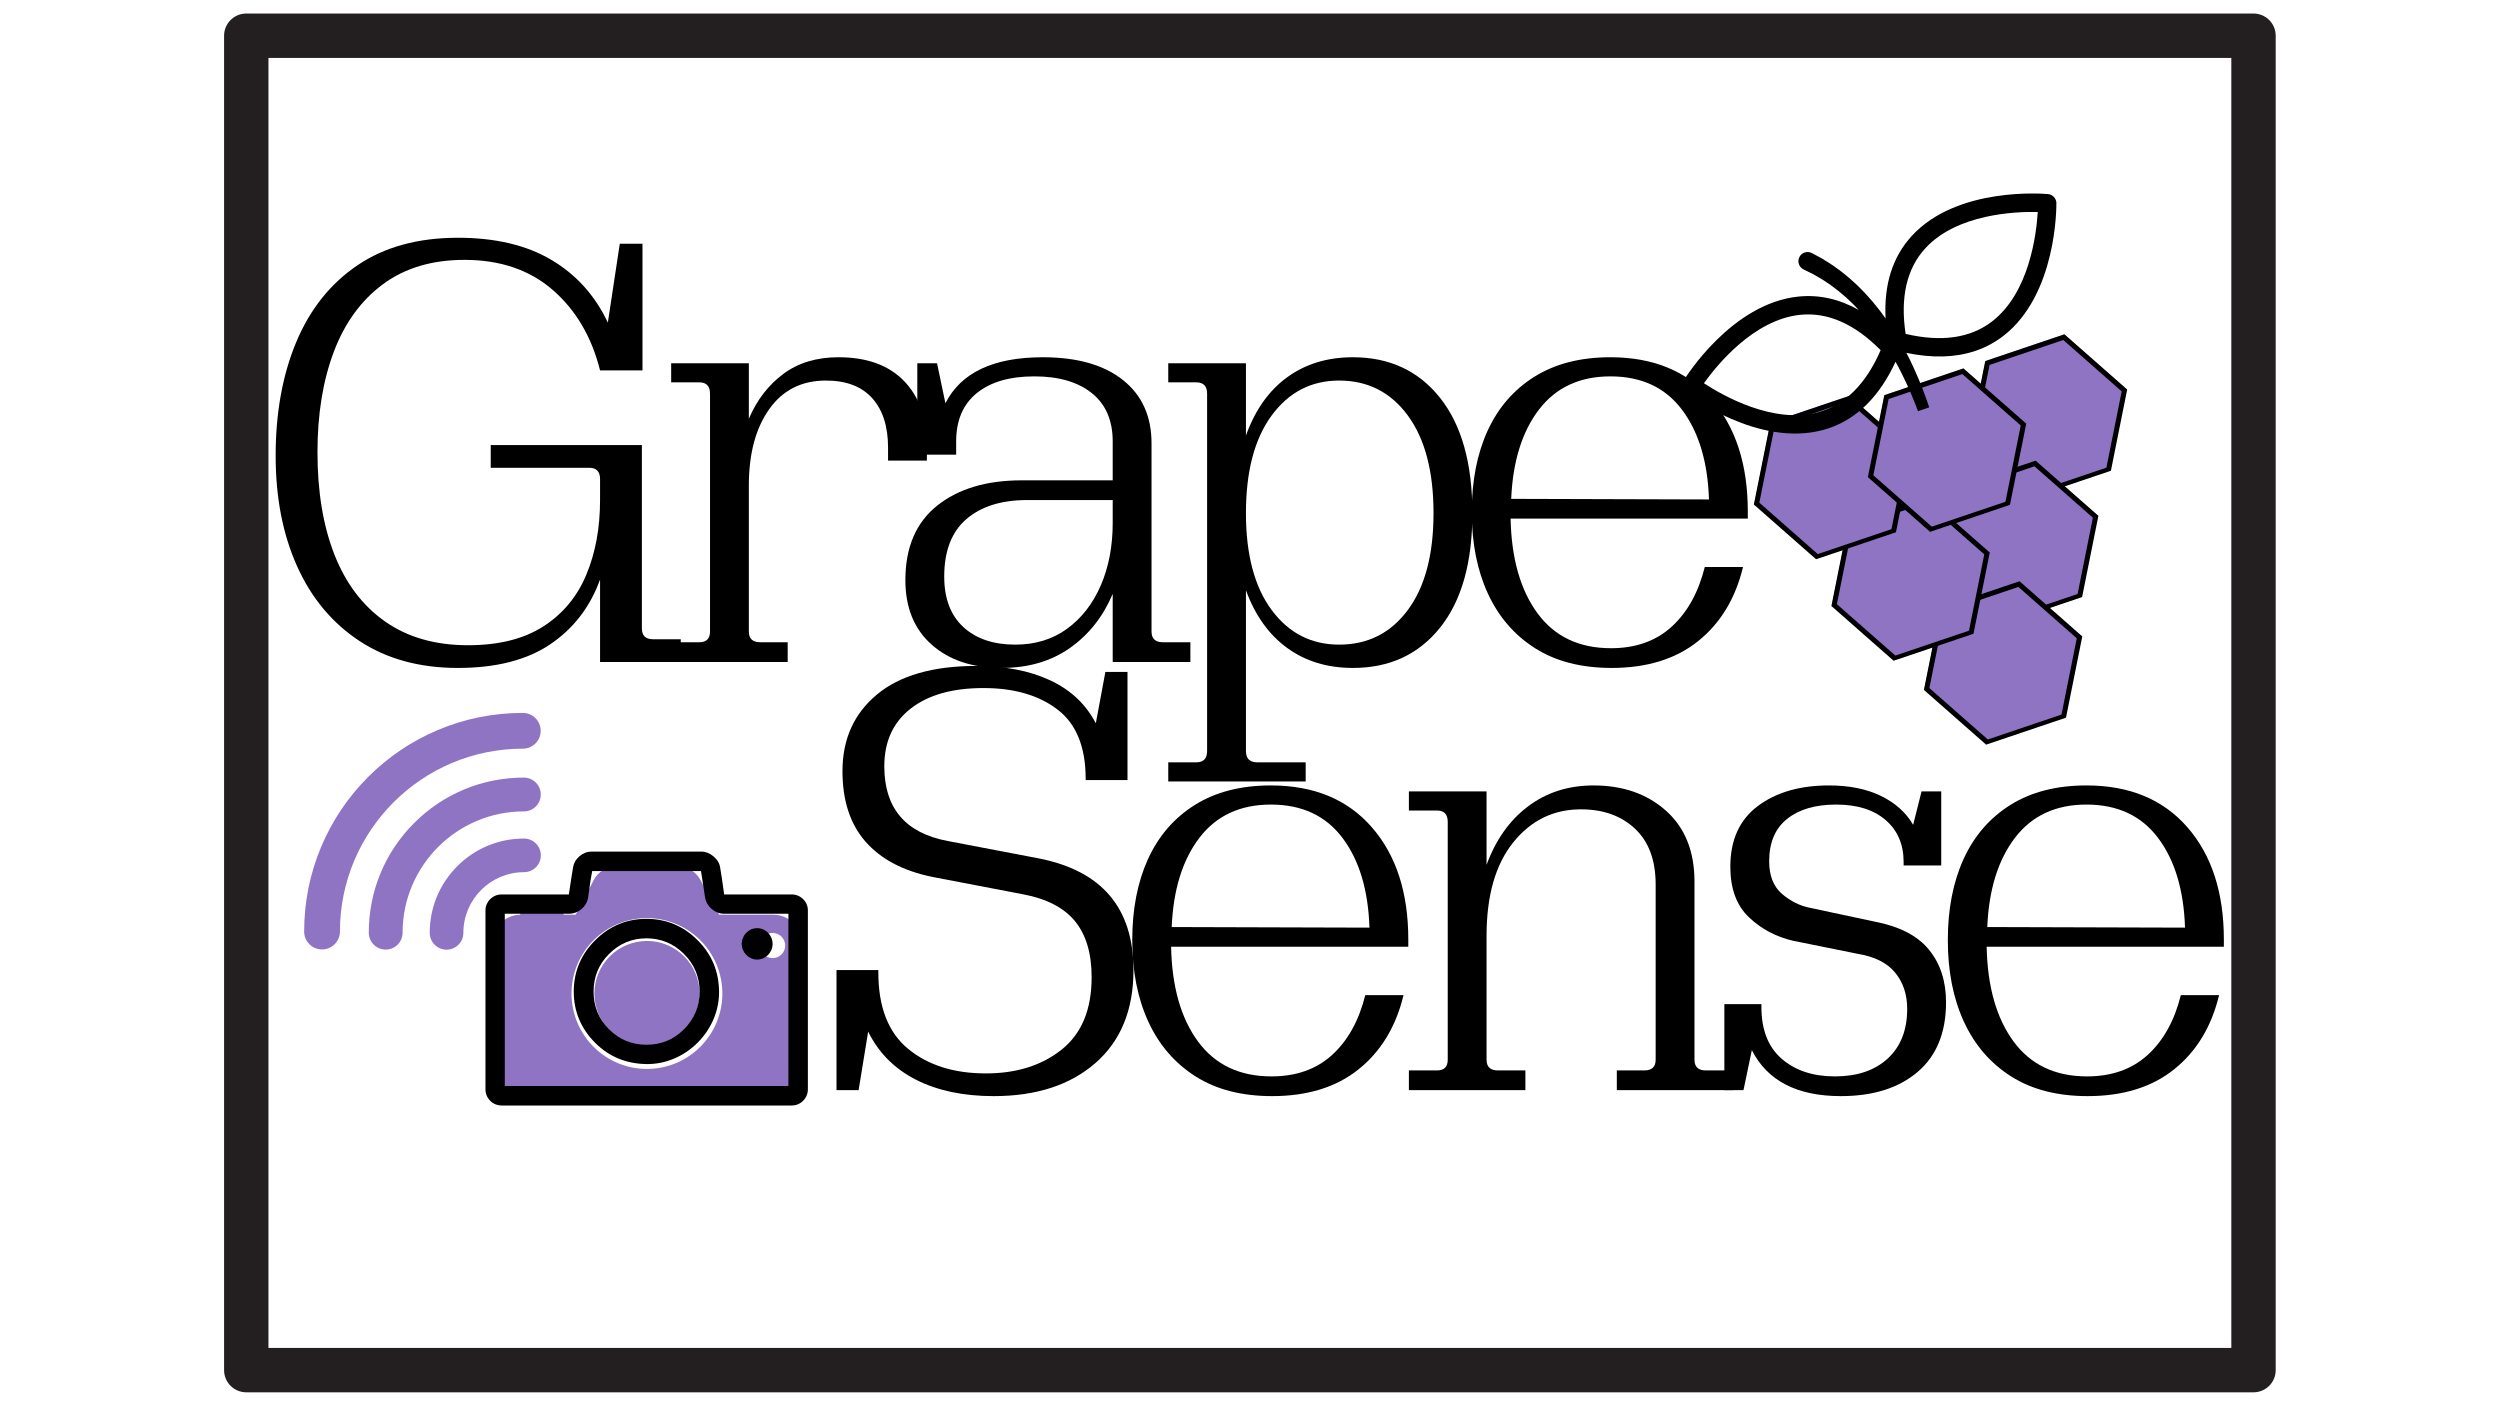 <svg xmlns="http://www.w3.org/2000/svg" xmlns:xlink="http://www.w3.org/1999/xlink" width="1920" zoomAndPan="magnify" viewBox="0 0 1440 810" height="1080" preserveAspectRatio="xMidYMid meet" version="1.0"><defs><g/><clipPath id="e103353c5b"><path d="M 1134 192 L 1225 192 L 1225 287 L 1134 287 Z M 1134 192 " clip-rule="nonzero"/></clipPath><clipPath id="c71951c92d"><path d="M 1121.031 215.574 L 1211.836 184.898 L 1238.402 263.543 L 1147.598 294.219 Z M 1121.031 215.574 " clip-rule="nonzero"/></clipPath><clipPath id="94038cb62a"><path d="M 1121.031 215.574 L 1211.836 184.898 L 1238.402 263.543 L 1147.598 294.219 Z M 1121.031 215.574 " clip-rule="nonzero"/></clipPath><clipPath id="b6eb84ed6d"><path d="M 1134 192 L 1226 192 L 1226 287 L 1134 287 Z M 1134 192 " clip-rule="nonzero"/></clipPath><clipPath id="e713704c20"><path d="M 1120.668 215.695 L 1212.285 184.746 L 1238.852 263.391 L 1147.234 294.34 Z M 1120.668 215.695 " clip-rule="nonzero"/></clipPath><clipPath id="cb0f4a15a9"><path d="M 1120.668 215.695 L 1212.285 184.746 L 1238.852 263.391 L 1147.234 294.34 Z M 1120.668 215.695 " clip-rule="nonzero"/></clipPath><clipPath id="0ab62e2667"><path d="M 1117 265 L 1209 265 L 1209 360 L 1117 360 Z M 1117 265 " clip-rule="nonzero"/></clipPath><clipPath id="7c3ad72126"><path d="M 1104.441 288.332 L 1195.25 257.656 L 1221.812 336.301 L 1131.008 366.977 Z M 1104.441 288.332 " clip-rule="nonzero"/></clipPath><clipPath id="e8a55c4101"><path d="M 1104.441 288.332 L 1195.25 257.656 L 1221.812 336.301 L 1131.008 366.977 Z M 1104.441 288.332 " clip-rule="nonzero"/></clipPath><clipPath id="9fce0a6a42"><path d="M 1117 265 L 1209 265 L 1209 360 L 1117 360 Z M 1117 265 " clip-rule="nonzero"/></clipPath><clipPath id="de490aaff9"><path d="M 1104.078 288.453 L 1195.695 257.504 L 1222.262 336.148 L 1130.645 367.098 Z M 1104.078 288.453 " clip-rule="nonzero"/></clipPath><clipPath id="9267dd2dd5"><path d="M 1104.078 288.453 L 1195.695 257.504 L 1222.262 336.148 L 1130.645 367.098 Z M 1104.078 288.453 " clip-rule="nonzero"/></clipPath><clipPath id="16c698906a"><path d="M 1108 334 L 1199 334 L 1199 429 L 1108 429 Z M 1108 334 " clip-rule="nonzero"/></clipPath><clipPath id="ba5e6a1199"><path d="M 1095.164 357.793 L 1185.973 327.121 L 1212.535 405.766 L 1121.73 436.438 Z M 1095.164 357.793 " clip-rule="nonzero"/></clipPath><clipPath id="3e50ab9bd7"><path d="M 1095.164 357.793 L 1185.973 327.121 L 1212.535 405.766 L 1121.73 436.438 Z M 1095.164 357.793 " clip-rule="nonzero"/></clipPath><clipPath id="a6a69570a6"><path d="M 1108 334 L 1200 334 L 1200 430 L 1108 430 Z M 1108 334 " clip-rule="nonzero"/></clipPath><clipPath id="f7babe0517"><path d="M 1094.801 357.918 L 1186.418 326.969 L 1212.984 405.613 L 1121.367 436.562 Z M 1094.801 357.918 " clip-rule="nonzero"/></clipPath><clipPath id="f729e38cdb"><path d="M 1094.801 357.918 L 1186.418 326.969 L 1212.984 405.613 L 1121.367 436.562 Z M 1094.801 357.918 " clip-rule="nonzero"/></clipPath><clipPath id="1268e51f60"><path d="M 1055 286 L 1146 286 L 1146 381 L 1055 381 Z M 1055 286 " clip-rule="nonzero"/></clipPath><clipPath id="a314af6f05"><path d="M 1041.887 309.461 L 1132.691 278.789 L 1159.258 357.434 L 1068.449 388.105 Z M 1041.887 309.461 " clip-rule="nonzero"/></clipPath><clipPath id="8f63d42f7d"><path d="M 1041.887 309.461 L 1132.691 278.789 L 1159.258 357.434 L 1068.449 388.105 Z M 1041.887 309.461 " clip-rule="nonzero"/></clipPath><clipPath id="b376e9bacf"><path d="M 1054 286 L 1147 286 L 1147 381 L 1054 381 Z M 1054 286 " clip-rule="nonzero"/></clipPath><clipPath id="0965ed0b2a"><path d="M 1041.52 309.586 L 1133.137 278.637 L 1159.703 357.281 L 1068.086 388.23 Z M 1041.52 309.586 " clip-rule="nonzero"/></clipPath><clipPath id="c793d1cee7"><path d="M 1041.52 309.586 L 1133.137 278.637 L 1159.703 357.281 L 1068.086 388.23 Z M 1041.52 309.586 " clip-rule="nonzero"/></clipPath><clipPath id="78c909523e"><path d="M 1010 228 L 1101 228 L 1101 322 L 1010 322 Z M 1010 228 " clip-rule="nonzero"/></clipPath><clipPath id="988cf52355"><path d="M 997.219 251 L 1088.023 220.324 L 1114.59 298.969 L 1023.785 329.645 Z M 997.219 251 " clip-rule="nonzero"/></clipPath><clipPath id="de4b23dd93"><path d="M 997.219 251 L 1088.023 220.324 L 1114.59 298.969 L 1023.785 329.645 Z M 997.219 251 " clip-rule="nonzero"/></clipPath><clipPath id="77779a720a"><path d="M 1010 228 L 1102 228 L 1102 323 L 1010 323 Z M 1010 228 " clip-rule="nonzero"/></clipPath><clipPath id="37febffe1d"><path d="M 996.855 251.121 L 1088.473 220.172 L 1115.039 298.82 L 1023.422 329.766 Z M 996.855 251.121 " clip-rule="nonzero"/></clipPath><clipPath id="8209b04127"><path d="M 996.855 251.121 L 1088.473 220.172 L 1115.039 298.82 L 1023.422 329.766 Z M 996.855 251.121 " clip-rule="nonzero"/></clipPath><clipPath id="f78c95e6e1"><path d="M 1076 212 L 1167 212 L 1167 306 L 1076 306 Z M 1076 212 " clip-rule="nonzero"/></clipPath><clipPath id="8ea9c44ad1"><path d="M 1062.891 235.211 L 1153.695 204.539 L 1180.262 283.184 L 1089.453 313.859 Z M 1062.891 235.211 " clip-rule="nonzero"/></clipPath><clipPath id="803a33fb5d"><path d="M 1062.891 235.211 L 1153.695 204.539 L 1180.262 283.184 L 1089.453 313.859 Z M 1062.891 235.211 " clip-rule="nonzero"/></clipPath><clipPath id="18d980d717"><path d="M 1075 212 L 1168 212 L 1168 307 L 1075 307 Z M 1075 212 " clip-rule="nonzero"/></clipPath><clipPath id="9820ec0aa0"><path d="M 1062.523 235.336 L 1154.141 204.387 L 1180.707 283.031 L 1089.09 313.98 Z M 1062.523 235.336 " clip-rule="nonzero"/></clipPath><clipPath id="47ccb534e1"><path d="M 1062.523 235.336 L 1154.141 204.387 L 1180.707 283.031 L 1089.09 313.98 Z M 1062.523 235.336 " clip-rule="nonzero"/></clipPath><clipPath id="94658fd560"><path d="M 968 111 L 1250 111 L 1250 283 L 968 283 Z M 968 111 " clip-rule="nonzero"/></clipPath><clipPath id="d5faf5fc70"><path d="M 933.527 172.742 L 1212.434 78.527 L 1249.406 187.984 L 970.5 282.195 Z M 933.527 172.742 " clip-rule="nonzero"/></clipPath><clipPath id="27cdca0bad"><path d="M 933.527 172.742 L 1212.434 78.527 L 1249.406 187.984 L 970.5 282.195 Z M 933.527 172.742 " clip-rule="nonzero"/></clipPath><clipPath id="fe88e8c61e"><path d="M 933.527 172.742 L 1212.434 78.527 L 1343.891 467.699 L 1064.988 561.91 Z M 933.527 172.742 " clip-rule="nonzero"/></clipPath><clipPath id="317733c803"><path d="M 175 410 L 312 410 L 312 547 L 175 547 Z M 175 410 " clip-rule="nonzero"/></clipPath><clipPath id="447124b231"><path d="M 146.238 513.328 L 278.156 381.41 L 353.797 457.051 L 221.879 588.969 Z M 146.238 513.328 " clip-rule="nonzero"/></clipPath><clipPath id="51025b0c07"><path d="M 146.238 513.328 L 278.156 381.41 L 373.766 477.02 L 241.848 608.938 Z M 146.238 513.328 " clip-rule="nonzero"/></clipPath><clipPath id="5128641211"><path d="M 212 447 L 312 447 L 312 547 L 212 547 Z M 212 447 " clip-rule="nonzero"/></clipPath><clipPath id="c08bf17cb6"><path d="M 146.238 513.328 L 278.156 381.41 L 353.797 457.051 L 221.879 588.969 Z M 146.238 513.328 " clip-rule="nonzero"/></clipPath><clipPath id="c5a5d8cf99"><path d="M 146.238 513.328 L 278.156 381.41 L 373.766 477.02 L 241.848 608.938 Z M 146.238 513.328 " clip-rule="nonzero"/></clipPath><clipPath id="5b20f525f9"><path d="M 247 482 L 312 482 L 312 548 L 247 548 Z M 247 482 " clip-rule="nonzero"/></clipPath><clipPath id="0a60a7bdc7"><path d="M 146.238 513.328 L 278.156 381.41 L 353.797 457.051 L 221.879 588.969 Z M 146.238 513.328 " clip-rule="nonzero"/></clipPath><clipPath id="fa79671e7a"><path d="M 146.238 513.328 L 278.156 381.41 L 373.766 477.02 L 241.848 608.938 Z M 146.238 513.328 " clip-rule="nonzero"/></clipPath><clipPath id="5a71db71a5"><path d="M 283.809 499 L 461.812 499 L 461.812 628.941 L 283.809 628.941 Z M 283.809 499 " clip-rule="nonzero"/></clipPath><clipPath id="c32995e6e6"><path d="M 279.633 490.461 L 465.336 490.461 L 465.336 636.797 L 279.633 636.797 Z M 279.633 490.461 " clip-rule="nonzero"/></clipPath><clipPath id="d774c9e1a4"><path d="M 129 7.793 L 1311 7.793 L 1311 801.957 L 129 801.957 Z M 129 7.793 " clip-rule="nonzero"/></clipPath></defs><g fill="#000000" fill-opacity="1"><g transform="translate(133.305, 381.293)"><g><path d="M 130.422 3.438 C 108.398 3.438 89.531 -1.723 73.812 -12.047 C 58.102 -22.367 46.117 -36.707 37.859 -55.062 C 29.598 -73.414 25.469 -94.641 25.469 -118.734 C 25.469 -143.504 29.426 -165.352 37.344 -184.281 C 45.258 -203.207 57.016 -217.945 72.609 -228.5 C 88.211 -239.062 107.484 -244.344 130.422 -244.344 C 151.992 -244.344 169.945 -240.098 184.281 -231.609 C 198.625 -223.117 209.469 -211.07 216.812 -195.469 L 223.688 -240.891 L 236.766 -240.891 L 236.766 -167.938 L 212.328 -167.938 C 207.516 -187.207 198.453 -202.633 185.141 -214.219 C 171.836 -225.812 154.863 -231.609 134.219 -231.609 C 115.633 -231.609 100.031 -226.961 87.406 -217.672 C 74.789 -208.379 65.328 -195.414 59.016 -178.781 C 52.711 -162.145 49.562 -142.816 49.562 -120.797 C 49.562 -98.078 52.828 -78.398 59.359 -61.766 C 65.898 -45.141 75.648 -32.297 88.609 -23.234 C 101.578 -14.172 117.469 -9.641 136.281 -9.641 C 153.945 -9.641 168.398 -13.25 179.641 -20.469 C 190.879 -27.695 199.133 -37.617 204.406 -50.234 C 209.688 -62.859 212.328 -77.203 212.328 -93.266 L 212.328 -105.312 C 212.328 -109.664 210.266 -111.844 206.141 -111.844 L 149.359 -111.844 L 149.359 -124.922 L 236.422 -124.922 L 236.422 -19.266 C 236.422 -15.141 238.602 -13.078 242.969 -13.078 L 258.797 -13.078 L 258.797 0 L 212.328 0 L 212.328 -47.484 C 206.598 -31.66 197.02 -19.219 183.594 -10.156 C 170.176 -1.094 152.453 3.438 130.422 3.438 Z M 130.422 3.438 "/></g></g></g><g fill="#000000" fill-opacity="1"><g transform="translate(360.439, 381.293)"><g><path d="M 26.156 0 L 26.156 -11.359 L 42.328 -11.359 C 46.461 -11.359 48.531 -13.422 48.531 -17.547 L 48.531 -154.516 C 48.531 -158.879 46.461 -161.062 42.328 -161.062 L 26.156 -161.062 L 26.156 -172.062 L 70.891 -172.062 L 70.891 -140.062 C 75.484 -150.844 82.082 -159.445 90.688 -165.875 C 99.289 -172.301 109.898 -175.516 122.516 -175.516 C 138.805 -175.516 151.367 -170.984 160.203 -161.922 C 169.035 -152.859 173.453 -140.41 173.453 -124.578 L 173.453 -115.969 L 151.078 -115.969 L 151.078 -123.547 C 151.078 -135.703 148.035 -145.164 141.953 -151.938 C 135.879 -158.707 126.988 -162.094 115.281 -162.094 C 101.289 -162.094 90.395 -156.582 82.594 -145.562 C 74.789 -134.551 70.891 -119.867 70.891 -101.516 L 70.891 -17.547 C 70.891 -13.422 73.07 -11.359 77.438 -11.359 L 93.266 -11.359 L 93.266 0 Z M 26.156 0 "/></g></g></g><g fill="#000000" fill-opacity="1"><g transform="translate(494.654, 381.293)"><g><path d="M 146.266 -126.984 C 146.266 -139.148 142.25 -148.441 134.219 -154.859 C 126.188 -161.285 115.172 -164.5 101.172 -164.5 C 86.953 -164.5 75.883 -161.285 67.969 -154.859 C 60.051 -148.441 56.094 -139.148 56.094 -126.984 L 56.094 -119.422 L 33.719 -119.422 L 33.719 -172.062 L 45.078 -172.062 L 49.906 -149.016 C 58.852 -166.68 77.551 -175.516 106 -175.516 C 125.727 -175.516 141.098 -171.156 152.109 -162.438 C 163.117 -153.719 168.625 -141.555 168.625 -125.953 L 168.625 -17.547 C 168.625 -13.422 170.805 -11.359 175.172 -11.359 L 191 -11.359 L 191 0 L 146.266 0 L 146.266 -39.234 C 140.754 -26.148 132.551 -15.766 121.656 -8.078 C 110.758 -0.398 97.625 3.438 82.25 3.438 C 65.5 3.438 52.078 -1.035 41.984 -9.984 C 31.891 -18.93 26.844 -31.316 26.844 -47.141 C 26.844 -65.953 32.922 -80.234 45.078 -89.984 C 57.242 -99.742 73.535 -104.625 93.953 -104.625 L 146.266 -104.625 Z M 49.219 -49.219 C 49.219 -36.594 52.883 -26.895 60.219 -20.125 C 67.562 -13.363 77.547 -9.984 90.172 -9.984 C 101.641 -9.984 111.562 -13.02 119.938 -19.094 C 128.312 -25.176 134.789 -33.492 139.375 -44.047 C 143.969 -54.598 146.266 -66.645 146.266 -80.188 L 146.266 -93.266 L 97.047 -93.266 C 82.129 -93.266 70.426 -89.594 61.938 -82.25 C 53.457 -74.906 49.219 -63.895 49.219 -49.219 Z M 49.219 -49.219 "/></g></g></g><g fill="#000000" fill-opacity="1"><g transform="translate(653.648, 381.293)"><g><path d="M 125.609 3.438 C 110.93 3.438 98.312 -0.398 87.75 -8.078 C 77.195 -15.766 69.285 -26.836 64.016 -41.297 L 64.016 51.281 C 64.016 55.633 66.191 57.812 70.547 57.812 L 98.422 57.812 L 98.422 68.828 L 19.266 68.828 L 19.266 57.812 L 35.453 57.812 C 39.578 57.812 41.641 55.633 41.641 51.281 L 41.641 -154.516 C 41.641 -158.879 39.578 -161.062 35.453 -161.062 L 19.266 -161.062 L 19.266 -172.062 L 64.016 -172.062 L 64.016 -130.422 C 69.285 -145.109 77.195 -156.297 87.75 -163.984 C 98.312 -171.672 110.93 -175.516 125.609 -175.516 C 146.711 -175.516 163.457 -167.711 175.844 -152.109 C 188.238 -136.504 194.438 -114.363 194.438 -85.688 C 194.438 -57.238 188.238 -35.27 175.844 -19.781 C 163.457 -4.301 146.711 3.438 125.609 3.438 Z M 64.016 -85.688 C 64.016 -61.832 68.945 -43.25 78.812 -29.938 C 88.676 -16.633 101.641 -9.984 117.703 -9.984 C 134.211 -9.984 147.398 -16.633 157.266 -29.938 C 167.129 -43.25 172.062 -61.832 172.062 -85.688 C 172.062 -109.781 167.129 -128.535 157.266 -141.953 C 147.398 -155.379 134.211 -162.094 117.703 -162.094 C 101.641 -162.094 88.676 -155.379 78.812 -141.953 C 68.945 -128.535 64.016 -109.781 64.016 -85.688 Z M 64.016 -85.688 "/></g></g></g><g fill="#000000" fill-opacity="1"><g transform="translate(822.277, 381.293)"><g><path d="M 106 3.438 C 88.562 3.438 73.875 -0.344 61.938 -7.906 C 50.008 -15.477 40.945 -25.973 34.75 -39.391 C 28.562 -52.816 25.469 -68.477 25.469 -86.375 C 25.469 -104.27 28.504 -119.867 34.578 -133.172 C 40.66 -146.484 49.664 -156.867 61.594 -164.328 C 73.531 -171.785 88.102 -175.516 105.312 -175.516 C 130.082 -175.516 149.461 -167.484 163.453 -151.422 C 177.453 -135.359 184.453 -113.789 184.453 -86.719 L 184.453 -82.594 L 47.828 -82.594 C 48.297 -59.645 53.461 -41.461 63.328 -28.047 C 73.191 -14.629 87.301 -7.922 105.656 -7.922 C 119.875 -7.922 131.516 -12.047 140.578 -20.297 C 149.641 -28.555 156.008 -40.031 159.688 -54.719 L 181.703 -54.719 C 177.348 -36.594 168.742 -22.367 155.891 -12.047 C 143.047 -1.723 126.414 3.438 106 3.438 Z M 48.172 -93.953 L 162.094 -93.609 C 161.406 -115.172 156.242 -132.375 146.609 -145.219 C 136.973 -158.07 123.207 -164.5 105.312 -164.5 C 87.645 -164.5 73.938 -158.129 64.188 -145.391 C 54.438 -132.66 49.098 -115.516 48.172 -93.953 Z M 48.172 -93.953 "/></g></g></g><g fill="#000000" fill-opacity="1"><g transform="translate(980.93, 381.293)"><g/></g></g><g fill="#000000" fill-opacity="1"><g transform="translate(456.702, 627.927)"><g><path d="M 115.641 3.438 C 98.203 3.438 83.285 0.285 70.891 -6.016 C 58.504 -12.328 49.328 -21.566 43.359 -33.734 L 37.859 0 L 25.125 0 L 25.125 -69.172 L 49.219 -69.172 L 49.219 -67.797 C 49.219 -47.836 54.953 -33.156 66.422 -23.75 C 77.891 -14.344 92.801 -9.641 111.156 -9.641 C 128.82 -9.641 143.391 -14.227 154.859 -23.406 C 166.336 -32.582 172.078 -46.461 172.078 -65.047 C 172.078 -78.805 168.863 -89.586 162.438 -97.391 C 156.02 -105.191 145.926 -110.359 132.156 -112.891 L 80.188 -122.859 C 63.438 -126.305 50.645 -133.078 41.812 -143.172 C 32.977 -153.266 28.562 -166.801 28.562 -183.781 C 28.562 -202.133 35.156 -216.816 48.344 -227.828 C 61.539 -238.836 80.645 -244.344 105.656 -244.344 C 122.176 -244.344 136.344 -241.586 148.156 -236.078 C 159.977 -230.578 168.754 -222.32 174.484 -211.312 L 180 -240.906 L 192.734 -240.906 L 192.734 -178.609 L 168.641 -178.609 L 168.641 -179.312 C 168.641 -197.664 163.242 -210.969 152.453 -219.219 C 141.672 -227.477 127.445 -231.609 109.781 -231.609 C 91.883 -231.609 77.891 -227.648 67.797 -219.734 C 57.703 -211.828 52.656 -200.758 52.656 -186.531 C 52.656 -162.438 64.816 -148.098 89.141 -143.516 L 141.453 -133.531 C 177.93 -126.414 196.172 -104.961 196.172 -69.172 C 196.172 -46.234 188.883 -28.395 174.312 -15.656 C 159.75 -2.926 140.191 3.438 115.641 3.438 Z M 115.641 3.438 "/></g></g></g><g fill="#000000" fill-opacity="1"><g transform="translate(626.712, 627.927)"><g><path d="M 106 3.438 C 88.562 3.438 73.875 -0.344 61.938 -7.906 C 50.008 -15.477 40.945 -25.973 34.75 -39.391 C 28.562 -52.816 25.469 -68.484 25.469 -86.391 C 25.469 -104.285 28.504 -119.883 34.578 -133.188 C 40.66 -146.5 49.664 -156.879 61.594 -164.328 C 73.531 -171.785 88.102 -175.516 105.312 -175.516 C 130.094 -175.516 149.477 -167.484 163.469 -151.422 C 177.469 -135.367 184.469 -113.805 184.469 -86.734 L 184.469 -82.594 L 47.844 -82.594 C 48.301 -59.656 53.461 -41.473 63.328 -28.047 C 73.191 -14.629 87.301 -7.922 105.656 -7.922 C 119.883 -7.922 131.531 -12.047 140.594 -20.297 C 149.656 -28.555 156.02 -40.031 159.688 -54.719 L 181.719 -54.719 C 177.352 -36.594 168.742 -22.367 155.891 -12.047 C 143.047 -1.723 126.414 3.438 106 3.438 Z M 48.188 -93.953 L 162.094 -93.609 C 161.406 -115.18 156.242 -132.391 146.609 -145.234 C 136.973 -158.078 123.207 -164.5 105.312 -164.5 C 87.645 -164.5 73.938 -158.133 64.188 -145.406 C 54.438 -132.676 49.102 -115.523 48.188 -93.953 Z M 48.188 -93.953 "/></g></g></g><g fill="#000000" fill-opacity="1"><g transform="translate(785.364, 627.927)"><g><path d="M 26.156 0 L 26.156 -11.359 L 42.328 -11.359 C 46.461 -11.359 48.531 -13.422 48.531 -17.547 L 48.531 -154.531 C 48.531 -158.883 46.461 -161.062 42.328 -161.062 L 26.156 -161.062 L 26.156 -172.078 L 70.891 -172.078 L 70.891 -129.75 C 76.172 -144.195 84.145 -155.438 94.812 -163.469 C 105.477 -171.5 118.039 -175.516 132.5 -175.516 C 149.477 -175.516 163.414 -170.641 174.312 -160.891 C 185.207 -151.141 190.656 -137.547 190.656 -120.109 L 190.656 -17.547 C 190.656 -13.422 192.836 -11.359 197.203 -11.359 L 213.031 -11.359 L 213.031 0 L 145.922 0 L 145.922 -11.359 L 161.75 -11.359 C 166.113 -11.359 168.297 -13.422 168.297 -17.547 L 168.297 -118.391 C 168.297 -132.391 164.336 -143.113 156.422 -150.562 C 148.504 -158.02 138.117 -161.75 125.266 -161.75 C 109.441 -161.75 96.422 -155.379 86.203 -142.641 C 75.992 -129.91 70.891 -111.961 70.891 -88.797 L 70.891 -17.547 C 70.891 -13.422 73.07 -11.359 77.438 -11.359 L 93.266 -11.359 L 93.266 0 Z M 26.156 0 "/></g></g></g><g fill="#000000" fill-opacity="1"><g transform="translate(966.387, 627.927)"><g><path d="M 93.953 3.438 C 68.711 3.438 51.617 -5.395 42.672 -23.062 L 37.859 0 L 26.844 0 L 26.844 -49.562 L 48.188 -49.562 L 48.188 -47.844 C 48.188 -34.758 52.082 -24.832 59.875 -18.062 C 67.676 -11.301 77.891 -7.922 90.516 -7.922 C 103.359 -7.922 113.508 -11.359 120.969 -18.234 C 128.426 -25.117 132.156 -34.645 132.156 -46.812 C 132.156 -55.062 129.859 -62 125.266 -67.625 C 120.68 -73.25 113.57 -76.863 103.938 -78.469 L 66.422 -86.047 C 56.555 -88.336 48.066 -92.863 40.953 -99.625 C 33.836 -106.395 30.281 -116.094 30.281 -128.719 C 30.281 -144.082 35.555 -155.723 46.109 -163.641 C 56.672 -171.555 70.328 -175.516 87.078 -175.516 C 98.773 -175.516 108.754 -173.504 117.016 -169.484 C 125.273 -165.473 131.469 -159.914 135.594 -152.812 L 140.422 -172.078 L 151.766 -172.078 L 151.766 -129.406 L 130.094 -129.406 L 130.094 -131.469 C 130.094 -141.562 126.648 -149.586 119.766 -155.547 C 112.879 -161.516 103.359 -164.5 91.203 -164.5 C 79.273 -164.5 69.867 -161.742 62.984 -156.234 C 56.098 -150.734 52.656 -142.594 52.656 -131.812 C 52.656 -123.551 55.117 -117.297 60.047 -113.047 C 64.984 -108.805 70.438 -106.113 76.406 -104.969 L 113.578 -97.047 C 127.797 -94.297 138.176 -88.906 144.719 -80.875 C 151.258 -72.844 154.531 -62.75 154.531 -50.594 C 154.531 -33.156 149.078 -19.789 138.172 -10.5 C 127.273 -1.207 112.535 3.438 93.953 3.438 Z M 93.953 3.438 "/></g></g></g><g fill="#000000" fill-opacity="1"><g transform="translate(1096.475, 627.927)"><g><path d="M 106 3.438 C 88.562 3.438 73.875 -0.344 61.938 -7.906 C 50.008 -15.477 40.945 -25.973 34.75 -39.391 C 28.562 -52.816 25.469 -68.484 25.469 -86.391 C 25.469 -104.285 28.504 -119.883 34.578 -133.188 C 40.66 -146.5 49.664 -156.879 61.594 -164.328 C 73.531 -171.785 88.102 -175.516 105.312 -175.516 C 130.094 -175.516 149.477 -167.484 163.469 -151.422 C 177.469 -135.367 184.469 -113.805 184.469 -86.734 L 184.469 -82.594 L 47.844 -82.594 C 48.301 -59.656 53.461 -41.473 63.328 -28.047 C 73.191 -14.629 87.301 -7.922 105.656 -7.922 C 119.883 -7.922 131.531 -12.047 140.594 -20.297 C 149.656 -28.555 156.02 -40.031 159.688 -54.719 L 181.719 -54.719 C 177.352 -36.594 168.742 -22.367 155.891 -12.047 C 143.047 -1.723 126.414 3.438 106 3.438 Z M 48.188 -93.953 L 162.094 -93.609 C 161.406 -115.18 156.242 -132.391 146.609 -145.234 C 136.973 -158.078 123.207 -164.5 105.312 -164.5 C 87.645 -164.5 73.938 -158.133 64.188 -145.406 C 54.438 -132.676 49.102 -115.523 48.188 -93.953 Z M 48.188 -93.953 "/></g></g></g><g clip-path="url(#e103353c5b)"><g clip-path="url(#c71951c92d)"><g clip-path="url(#94038cb62a)"><path fill="#8f74c4" d="M 1170.156 286.285 L 1134.297 254.746 L 1143.684 207.922 L 1188.93 192.637 L 1224.789 224.18 L 1215.402 271.004 Z M 1170.156 286.285 " fill-opacity="1" fill-rule="nonzero"/></g></g></g><g clip-path="url(#b6eb84ed6d)"><g clip-path="url(#e713704c20)"><g clip-path="url(#cb0f4a15a9)"><path fill="#000000" d="M 1188.449 195.848 L 1222.086 225.445 L 1213.285 269.375 L 1170.848 283.707 L 1137.191 254.121 L 1146.012 210.184 L 1188.449 195.848 M 1189.109 192.574 L 1143.5 207.984 L 1134.035 255.188 L 1170.184 286.98 L 1215.797 271.574 L 1225.258 224.371 Z M 1189.109 192.574 " fill-opacity="1" fill-rule="nonzero"/></g></g></g><g clip-path="url(#0ab62e2667)"><g clip-path="url(#7c3ad72126)"><g clip-path="url(#e8a55c4101)"><path fill="#8f74c4" d="M 1153.566 359.043 L 1117.707 327.504 L 1127.098 280.68 L 1172.344 265.395 L 1208.199 296.938 L 1198.812 343.762 Z M 1153.566 359.043 " fill-opacity="1" fill-rule="nonzero"/></g></g></g><g clip-path="url(#9fce0a6a42)"><g clip-path="url(#de490aaff9)"><g clip-path="url(#9267dd2dd5)"><path fill="#000000" d="M 1171.859 268.605 L 1205.496 298.203 L 1196.695 342.133 L 1154.258 356.469 L 1120.602 326.879 L 1129.422 282.941 L 1171.859 268.605 M 1172.523 265.332 L 1126.91 280.742 L 1117.445 327.945 L 1153.598 359.738 L 1199.207 344.332 L 1208.672 297.129 Z M 1172.523 265.332 " fill-opacity="1" fill-rule="nonzero"/></g></g></g><g clip-path="url(#16c698906a)"><g clip-path="url(#ba5e6a1199)"><g clip-path="url(#3e50ab9bd7)"><path fill="#8f74c4" d="M 1144.289 428.508 L 1108.43 396.969 L 1117.82 350.141 L 1163.066 334.859 L 1198.922 366.398 L 1189.535 413.223 Z M 1144.289 428.508 " fill-opacity="1" fill-rule="nonzero"/></g></g></g><g clip-path="url(#a6a69570a6)"><g clip-path="url(#f7babe0517)"><g clip-path="url(#f729e38cdb)"><path fill="#000000" d="M 1162.582 338.07 L 1196.219 367.664 L 1187.418 411.598 L 1144.98 425.93 L 1111.328 396.34 L 1120.145 352.406 L 1162.582 338.07 M 1163.246 334.797 L 1117.633 350.203 L 1108.172 397.406 L 1144.32 429.203 L 1189.93 413.797 L 1199.395 366.594 Z M 1163.246 334.797 " fill-opacity="1" fill-rule="nonzero"/></g></g></g><g clip-path="url(#1268e51f60)"><g clip-path="url(#a314af6f05)"><g clip-path="url(#8f63d42f7d)"><path fill="#8f74c4" d="M 1091.012 380.176 L 1055.152 348.637 L 1064.539 301.809 L 1109.785 286.527 L 1145.645 318.066 L 1136.254 364.891 Z M 1091.012 380.176 " fill-opacity="1" fill-rule="nonzero"/></g></g></g><g clip-path="url(#b376e9bacf)"><g clip-path="url(#0965ed0b2a)"><g clip-path="url(#c793d1cee7)"><path fill="#000000" d="M 1109.301 289.738 L 1142.938 319.332 L 1134.137 363.266 L 1091.703 377.598 L 1058.047 348.008 L 1066.863 304.074 L 1109.301 289.738 M 1109.965 286.465 L 1064.352 301.871 L 1054.891 349.074 L 1091.039 380.871 L 1136.648 365.465 L 1146.113 318.262 Z M 1109.965 286.465 " fill-opacity="1" fill-rule="nonzero"/></g></g></g><g clip-path="url(#78c909523e)"><g clip-path="url(#988cf52355)"><g clip-path="url(#de4b23dd93)"><path fill="#8f74c4" d="M 1046.344 321.715 L 1010.484 290.172 L 1019.871 243.348 L 1065.117 228.062 L 1100.977 259.605 L 1091.59 306.43 Z M 1046.344 321.715 " fill-opacity="1" fill-rule="nonzero"/></g></g></g><g clip-path="url(#77779a720a)"><g clip-path="url(#37febffe1d)"><g clip-path="url(#8209b04127)"><path fill="#000000" d="M 1064.637 231.273 L 1098.273 260.871 L 1089.473 304.801 L 1047.035 319.137 L 1013.379 289.547 L 1022.199 245.609 L 1064.637 231.273 M 1065.297 228 L 1019.688 243.41 L 1010.223 290.613 L 1046.371 322.41 L 1091.984 307 L 1101.445 259.797 Z M 1065.297 228 " fill-opacity="1" fill-rule="nonzero"/></g></g></g><g clip-path="url(#f78c95e6e1)"><g clip-path="url(#8ea9c44ad1)"><g clip-path="url(#803a33fb5d)"><path fill="#8f74c4" d="M 1112.016 305.926 L 1076.156 274.387 L 1085.543 227.562 L 1130.789 212.277 L 1166.648 243.816 L 1157.262 290.645 Z M 1112.016 305.926 " fill-opacity="1" fill-rule="nonzero"/></g></g></g><g clip-path="url(#18d980d717)"><g clip-path="url(#9820ec0aa0)"><g clip-path="url(#47ccb534e1)"><path fill="#000000" d="M 1130.305 215.488 L 1163.941 245.082 L 1155.141 289.016 L 1112.707 303.348 L 1079.051 273.758 L 1087.867 229.824 L 1130.305 215.488 M 1130.969 212.215 L 1085.355 227.621 L 1075.895 274.824 L 1112.043 306.621 L 1157.652 291.215 L 1167.117 244.012 Z M 1130.969 212.215 " fill-opacity="1" fill-rule="nonzero"/></g></g></g><g clip-path="url(#94658fd560)"><g clip-path="url(#d5faf5fc70)"><g clip-path="url(#27cdca0bad)"><g clip-path="url(#fe88e8c61e)"><path fill="#000000" d="M 1254.918 227.203 C 1243.914 215.652 1228.539 209.562 1211.633 210.047 C 1204.137 210.262 1196.723 211.594 1189.594 214.004 C 1173.578 219.41 1160.84 229.578 1153.23 242.102 C 1141.328 237.863 1128.363 237.898 1115.434 242.266 C 1114.891 242.449 1114.352 242.66 1113.812 242.855 C 1113.207 240.781 1112.555 238.637 1111.824 236.426 C 1110.602 232.609 1109.176 228.625 1107.625 224.527 C 1106.023 220.449 1104.332 216.246 1102.383 212.062 C 1101.055 209.109 1099.598 206.168 1098.082 203.246 C 1113.047 206.379 1126.336 205.996 1137.82 202.113 C 1143.719 200.121 1149.145 197.207 1154.074 193.375 C 1184.688 169.57 1184.5 119.258 1184.473 117.016 C 1184.473 117.012 1184.473 117.008 1184.473 117.008 L 1184.473 117.004 C 1184.473 117 1184.473 116.996 1184.473 116.992 C 1184.473 116.816 1184.461 116.641 1184.441 116.469 C 1184.438 116.449 1184.434 116.438 1184.434 116.422 C 1184.414 116.262 1184.387 116.105 1184.355 115.949 C 1184.344 115.898 1184.328 115.848 1184.316 115.793 C 1184.285 115.68 1184.258 115.562 1184.223 115.449 C 1184.199 115.379 1184.168 115.305 1184.141 115.234 C 1184.109 115.145 1184.078 115.055 1184.043 114.969 C 1184.008 114.895 1183.973 114.824 1183.934 114.75 C 1183.895 114.672 1183.859 114.59 1183.816 114.512 C 1183.781 114.445 1183.738 114.387 1183.699 114.324 C 1183.652 114.238 1183.602 114.156 1183.547 114.074 C 1183.516 114.027 1183.477 113.984 1183.445 113.938 C 1183.375 113.848 1183.309 113.754 1183.234 113.668 C 1183.215 113.641 1183.188 113.617 1183.168 113.59 C 1183.074 113.488 1182.984 113.387 1182.887 113.293 C 1182.883 113.285 1182.875 113.277 1182.867 113.273 C 1182.031 112.461 1180.93 111.918 1179.68 111.801 C 1177.559 111.605 1127.387 107.289 1101.16 135.922 C 1090.117 147.984 1085.074 163.922 1086.102 183.43 C 1085.711 182.879 1085.316 182.332 1084.91 181.797 C 1084.23 180.875 1083.559 179.961 1082.891 179.051 C 1082.207 178.148 1081.484 177.289 1080.789 176.414 C 1080.09 175.547 1079.395 174.688 1078.707 173.836 C 1077.98 173.012 1077.258 172.199 1076.547 171.395 C 1075.828 170.59 1075.121 169.797 1074.422 169.012 C 1073.684 168.258 1072.953 167.516 1072.234 166.781 C 1071.516 166.047 1070.805 165.324 1070.105 164.609 C 1069.367 163.934 1068.637 163.27 1067.922 162.613 C 1066.496 161.301 1065.121 160.023 1063.695 158.914 C 1062.281 157.789 1060.98 156.641 1059.641 155.684 C 1058.297 154.723 1057.027 153.809 1055.828 152.949 C 1055.246 152.512 1054.633 152.117 1054.023 151.75 C 1053.426 151.375 1052.848 151.012 1052.289 150.668 C 1051.176 149.977 1050.148 149.344 1049.227 148.773 C 1045.68 146.875 1043.652 145.789 1043.652 145.789 C 1043.605 145.766 1043.539 145.73 1043.492 145.707 C 1040.875 144.422 1037.715 145.496 1036.43 148.113 C 1035.145 150.73 1036.223 153.898 1038.84 155.188 C 1038.84 155.188 1040.898 156.203 1044.508 157.98 C 1045.305 158.445 1046.191 158.957 1047.152 159.52 C 1047.637 159.797 1048.137 160.086 1048.656 160.387 C 1049.18 160.676 1049.719 160.996 1050.27 161.383 C 1051.375 162.121 1052.555 162.906 1053.793 163.738 C 1055.039 164.562 1056.25 165.574 1057.574 166.547 C 1058.906 167.508 1060.199 168.641 1061.551 169.797 C 1062.227 170.375 1062.914 170.965 1063.613 171.562 C 1064.277 172.195 1064.953 172.84 1065.641 173.496 C 1066.324 174.148 1067.023 174.812 1067.727 175.484 C 1068.398 176.191 1069.082 176.906 1069.77 177.629 C 1070.055 177.926 1070.344 178.234 1070.629 178.535 C 1059.402 172.211 1047.805 169.617 1035.953 170.816 C 997.434 174.707 970.922 217.301 969.684 219.328 C 969.488 219.645 969.332 219.969 969.211 220.309 C 969.199 220.336 969.195 220.363 969.184 220.387 C 969.137 220.523 969.094 220.664 969.059 220.801 C 969.043 220.863 969.035 220.926 969.02 220.988 C 968.996 221.09 968.973 221.195 968.957 221.301 C 968.945 221.379 968.941 221.453 968.934 221.527 C 968.922 221.621 968.91 221.715 968.906 221.809 C 968.902 221.883 968.902 221.957 968.902 222.027 C 968.902 222.125 968.898 222.223 968.902 222.32 C 968.906 222.379 968.914 222.438 968.918 222.5 C 968.926 222.609 968.934 222.719 968.949 222.828 C 968.953 222.867 968.965 222.906 968.969 222.945 C 968.992 223.074 969.016 223.203 969.043 223.332 C 969.047 223.348 969.055 223.367 969.059 223.383 C 969.34 224.504 969.984 225.543 970.973 226.297 C 972.668 227.594 1012.914 257.914 1050.336 247.594 C 1051.363 247.312 1052.379 247 1053.379 246.664 C 1069.738 241.137 1082.645 228.277 1091.832 208.375 C 1093.109 210.684 1094.344 213.008 1095.492 215.352 C 1097.504 219.312 1099.277 223.32 1100.957 227.215 C 1102.594 231.133 1104.105 234.949 1105.418 238.621 C 1106.273 240.945 1107.035 243.199 1107.746 245.371 C 1096.367 250.691 1086.371 258.812 1079.168 268.648 C 1064.766 259.199 1045.211 257.715 1024.508 264.707 C 1008.262 270.195 996.473 280.578 990.426 294.73 C 984.805 307.879 984.629 323.766 989.93 339.461 C 999.293 367.18 1022.664 383.098 1048.738 381.395 C 1045.688 394.02 1045.922 407.125 1049.527 419.047 C 1054.16 434.383 1064.047 446.414 1077.371 452.922 C 1087.879 458.055 1099.266 460.039 1110.43 458.836 C 1110.5 459.844 1110.586 460.852 1110.707 461.855 C 1112.707 478.891 1120.691 495.211 1132.609 506.637 C 1145.301 518.797 1161.09 524.469 1177.066 522.602 C 1181.453 522.086 1185.707 521.129 1189.77 519.758 C 1200.738 516.051 1210.344 509.316 1217.551 500.129 C 1227.559 487.363 1231.977 470.992 1229.98 454.027 C 1228.617 442.41 1224.707 431.625 1218.602 422.492 C 1229.984 414.41 1238.117 402.887 1241.77 389.473 C 1246.031 373.816 1243.742 357.012 1235.316 342.152 C 1232.266 336.766 1228.668 331.902 1224.578 327.598 C 1226.605 327.105 1228.605 326.539 1230.566 325.875 C 1256.383 317.156 1272.582 295.156 1271.84 269.828 C 1271.355 253.277 1265.348 238.141 1254.918 227.203 Z M 1108.918 143.09 C 1127.184 123.117 1161.055 121.82 1173.742 122.094 C 1172.984 134.77 1168.941 168.457 1147.566 185.051 C 1135.078 194.75 1118.285 197.188 1097.633 192.324 C 1094.465 171.32 1098.246 154.762 1108.918 143.09 Z M 1047.562 237.402 C 1021.484 244.617 992.078 227.711 981.465 220.738 C 988.836 210.402 1010.129 184.02 1037.055 181.32 C 1052.789 179.742 1068.32 186.605 1083.254 201.707 C 1074.797 221.18 1062.797 233.184 1047.562 237.402 Z M 1148.598 251.684 C 1146.348 257.789 1145.223 264.25 1145.418 270.855 C 1145.898 287.203 1152.594 302.246 1164.27 313.203 C 1168.012 316.719 1172.164 319.699 1176.629 322.125 C 1169.992 333.605 1158.562 342.688 1144.547 347.422 C 1127.469 353.191 1109.969 350.512 1096.535 340.062 C 1088.844 334.09 1083.082 325.918 1079.879 316.434 C 1075.801 304.355 1077.609 291.039 1084.973 278.934 C 1090.938 269.109 1100.121 260.895 1110.863 255.578 C 1111.891 259.25 1112.684 262.418 1113.266 264.898 C 1113.707 266.828 1114.039 268.352 1114.242 269.379 C 1114.438 270.391 1114.543 270.93 1114.543 270.93 L 1114.566 271.039 C 1114.855 272.52 1116.266 273.516 1117.766 273.277 C 1119.301 273.035 1120.348 271.594 1120.102 270.059 C 1120.102 270.059 1120.008 269.465 1119.832 268.355 C 1119.652 267.262 1119.363 265.684 1118.973 263.676 C 1118.418 260.891 1117.637 257.277 1116.594 253.082 C 1117.332 252.801 1118.07 252.527 1118.816 252.277 C 1129.043 248.82 1139.238 248.641 1148.598 251.684 Z M 999.93 336.086 C 990.367 307.773 1001.344 283.684 1027.891 274.715 C 1045.555 268.75 1061.93 269.875 1073.617 277.66 C 1066.621 291.34 1065.266 306.141 1069.883 319.809 C 1073.289 329.902 1079.113 338.773 1086.832 345.699 C 1082.664 353.988 1075.051 363.551 1061.301 368.195 C 1034.602 377.215 1009.363 364.012 999.93 336.086 Z M 1060.203 379.523 C 1061.695 379.137 1063.188 378.707 1064.684 378.203 C 1077.898 373.738 1088.609 364.578 1095.387 352.098 C 1103.188 356.926 1111.855 359.82 1120.895 360.695 C 1119.559 372.531 1122.133 384.535 1128.496 395.762 C 1133.73 404.996 1140.895 413.07 1149.375 419.332 C 1136.52 445.559 1107.578 455.922 1081.996 443.43 C 1060.887 433.113 1051.797 405.984 1060.203 379.523 Z M 1219.504 455.25 C 1221.168 469.426 1217.527 483.047 1209.25 493.602 C 1201.121 503.965 1189.254 510.539 1175.84 512.105 C 1149.852 515.145 1124.824 491.57 1121.188 460.621 C 1121.035 459.332 1120.93 458.039 1120.871 456.754 C 1121.609 456.539 1122.348 456.316 1123.078 456.07 C 1123.25 456.012 1123.418 455.953 1123.59 455.895 C 1138.508 450.703 1150.793 439.754 1158.332 424.996 C 1173.473 433.09 1189.844 434.801 1204.324 429.91 C 1206.078 429.316 1207.797 428.617 1209.488 427.832 C 1214.867 435.688 1218.309 445.078 1219.504 455.25 Z M 1226.145 347.359 C 1233.18 359.773 1235.113 373.742 1231.59 386.688 C 1228.129 399.406 1219.746 410.078 1207.996 416.742 C 1193.512 424.957 1175.141 423.586 1158.855 413.062 C 1150.152 407.434 1142.832 399.648 1137.676 390.555 C 1132.238 380.969 1130.141 370.762 1131.512 360.801 C 1136.957 360.391 1142.465 359.277 1147.93 357.434 C 1164.797 351.734 1178.539 340.539 1186.359 326.348 C 1193.488 328.742 1201.152 329.895 1209.07 329.668 C 1209.781 329.648 1210.488 329.609 1211.191 329.57 C 1217.129 334.371 1222.16 340.336 1226.145 347.359 Z M 1261.293 270.133 C 1261.898 290.711 1248.512 308.66 1227.188 315.863 C 1221.359 317.832 1215.16 318.926 1208.762 319.109 C 1179.5 319.949 1156.805 299.074 1155.965 270.551 C 1155.371 250.391 1170.246 231.688 1192.973 224.012 C 1199.109 221.938 1205.492 220.793 1211.945 220.605 C 1226.023 220.203 1238.242 225.004 1247.285 234.492 C 1255.91 243.535 1260.883 256.195 1261.293 270.133 Z M 1261.293 270.133 " fill-opacity="1" fill-rule="nonzero"/></g></g></g></g><g clip-path="url(#317733c803)"><g clip-path="url(#447124b231)"><g clip-path="url(#51025b0c07)"><path fill="#8f74c4" d="M 301.137 410.637 C 284.129 410.637 267.629 413.965 252.094 420.531 C 237.09 426.871 223.625 435.945 212.062 447.504 C 200.504 459.066 191.43 472.531 185.09 487.531 C 178.527 503.066 175.195 519.566 175.195 536.578 C 175.199 542.266 179.809 546.879 185.5 546.879 C 191.191 546.879 195.801 542.266 195.801 536.578 C 195.801 478.496 243.055 431.242 301.137 431.242 C 303.98 431.242 306.559 430.09 308.422 428.223 C 310.285 426.359 311.438 423.785 311.441 420.938 C 311.438 415.25 306.828 410.637 301.137 410.637 Z M 301.137 410.637 " fill-opacity="1" fill-rule="nonzero"/></g></g></g><g clip-path="url(#5128641211)"><g clip-path="url(#c08bf17cb6)"><g clip-path="url(#c5a5d8cf99)"><path fill="#8f74c4" d="M 238.566 474.039 C 221.703 490.906 212.414 513.344 212.414 537.227 C 212.414 542.605 216.773 546.965 222.152 546.965 C 227.531 546.965 231.895 542.605 231.895 537.227 C 231.895 498.707 263.23 467.367 301.75 467.371 C 304.441 467.371 306.875 466.281 308.637 464.516 C 310.398 462.754 311.488 460.32 311.488 457.629 C 311.488 452.25 307.129 447.891 301.75 447.891 C 277.871 447.891 255.43 457.18 238.562 474.043 Z M 238.566 474.039 " fill-opacity="1" fill-rule="nonzero"/></g></g></g><g clip-path="url(#5b20f525f9)"><g clip-path="url(#0a60a7bdc7)"><g clip-path="url(#fa79671e7a)"><path fill="#8f74c4" d="M 263.426 498.898 C 253.172 509.152 247.523 522.797 247.523 537.312 C 247.523 542.664 251.863 547.004 257.215 547.004 C 262.566 547.004 266.902 542.664 266.902 537.312 C 266.902 518.051 282.578 502.375 301.84 502.375 C 304.516 502.375 306.938 501.293 308.691 499.539 C 310.445 497.785 311.531 495.363 311.531 492.688 C 311.531 487.336 307.191 482.996 301.84 482.996 C 287.324 482.996 273.68 488.645 263.426 498.898 Z M 263.426 498.898 " fill-opacity="1" fill-rule="nonzero"/></g></g></g><g clip-path="url(#5a71db71a5)"><path fill="#8f74c4" d="M 445.5 526.867 L 414.246 526.867 L 403.316 506.664 C 402.711 505.543 401.965 504.52 401.086 503.602 C 400.203 502.68 399.215 501.891 398.121 501.238 C 397.027 500.582 395.863 500.082 394.637 499.742 C 393.406 499.398 392.156 499.223 390.879 499.219 L 354.598 499.219 C 353.301 499.223 352.027 499.398 350.777 499.746 C 349.531 500.098 348.352 500.609 347.242 501.285 C 346.133 501.957 345.137 502.766 344.25 503.715 C 343.363 504.66 342.617 505.707 342.02 506.859 L 331.605 526.867 L 324.676 526.867 C 324.664 526.582 324.629 526.301 324.562 526.02 C 324.496 525.742 324.406 525.473 324.289 525.215 C 324.172 524.953 324.031 524.707 323.863 524.473 C 323.699 524.238 323.516 524.023 323.309 523.828 C 323.102 523.629 322.879 523.453 322.641 523.297 C 322.402 523.145 322.148 523.012 321.883 522.906 C 321.617 522.801 321.348 522.719 321.066 522.664 C 320.785 522.609 320.504 522.582 320.219 522.582 L 317.816 522.582 C 317.617 522.082 317.293 521.684 316.848 521.379 C 316.398 521.078 315.906 520.93 315.367 520.93 L 308.844 520.93 C 308.309 520.93 307.812 521.082 307.367 521.383 C 306.922 521.684 306.598 522.086 306.395 522.582 L 304.066 522.582 C 303.781 522.582 303.5 522.609 303.219 522.664 C 302.938 522.719 302.668 522.801 302.402 522.906 C 302.137 523.012 301.887 523.145 301.648 523.297 C 301.406 523.453 301.184 523.629 300.98 523.828 C 300.773 524.027 300.59 524.242 300.426 524.473 C 300.262 524.707 300.121 524.953 300.008 525.215 C 299.891 525.477 299.801 525.746 299.734 526.023 C 299.672 526.301 299.633 526.582 299.625 526.867 C 298.582 526.879 297.551 526.988 296.531 527.203 C 295.508 527.418 294.52 527.727 293.559 528.133 C 292.598 528.539 291.688 529.035 290.824 529.621 C 289.961 530.207 289.164 530.871 288.43 531.613 C 287.699 532.352 287.043 533.16 286.469 534.027 C 285.891 534.898 285.406 535.812 285.012 536.777 C 284.613 537.742 284.316 538.734 284.113 539.758 C 283.91 540.781 283.809 541.816 283.809 542.855 L 283.809 612.293 C 283.809 612.82 283.836 613.34 283.887 613.863 C 283.938 614.383 284.016 614.902 284.117 615.414 C 284.219 615.93 284.348 616.434 284.5 616.938 C 284.652 617.438 284.828 617.93 285.027 618.414 C 285.227 618.898 285.453 619.371 285.699 619.832 C 285.945 620.293 286.215 620.742 286.504 621.18 C 286.797 621.613 287.109 622.035 287.441 622.438 C 287.773 622.844 288.125 623.23 288.492 623.602 C 288.863 623.973 289.25 624.324 289.656 624.656 C 290.062 624.988 290.48 625.301 290.918 625.59 C 291.352 625.883 291.801 626.152 292.262 626.398 C 292.727 626.645 293.199 626.867 293.684 627.07 C 294.164 627.27 294.66 627.445 295.16 627.598 C 295.66 627.75 296.168 627.875 296.684 627.98 C 297.195 628.082 297.715 628.156 298.234 628.207 C 298.754 628.262 299.277 628.285 299.801 628.285 L 445.5 628.285 C 446.023 628.285 446.547 628.262 447.066 628.207 C 447.59 628.156 448.105 628.082 448.621 627.98 C 449.133 627.875 449.641 627.75 450.141 627.598 C 450.645 627.445 451.137 627.27 451.621 627.07 C 452.102 626.867 452.574 626.645 453.039 626.398 C 453.5 626.152 453.949 625.883 454.383 625.59 C 454.82 625.301 455.238 624.988 455.645 624.656 C 456.051 624.324 456.438 623.973 456.809 623.602 C 457.176 623.23 457.527 622.844 457.859 622.438 C 458.191 622.035 458.504 621.613 458.797 621.18 C 459.086 620.742 459.355 620.293 459.602 619.832 C 459.848 619.371 460.074 618.898 460.273 618.414 C 460.473 617.93 460.648 617.438 460.801 616.938 C 460.953 616.434 461.082 615.93 461.184 615.414 C 461.285 614.902 461.363 614.383 461.414 613.863 C 461.465 613.34 461.492 612.82 461.492 612.293 L 461.492 542.77 C 461.484 541.723 461.379 540.688 461.168 539.66 C 460.961 538.637 460.652 537.641 460.25 536.676 C 459.844 535.711 459.348 534.793 458.766 533.926 C 458.18 533.059 457.52 532.258 456.777 531.52 C 456.035 530.781 455.227 530.121 454.355 529.543 C 453.484 528.965 452.566 528.473 451.598 528.074 C 450.633 527.676 449.637 527.375 448.609 527.172 C 447.582 526.969 446.547 526.867 445.5 526.867 Z M 372.652 615.707 C 371.227 615.707 369.809 615.637 368.391 615.5 C 366.977 615.359 365.57 615.152 364.176 614.875 C 362.777 614.598 361.398 614.254 360.039 613.84 C 358.676 613.43 357.336 612.949 356.023 612.406 C 354.707 611.863 353.422 611.254 352.168 610.582 C 350.914 609.914 349.695 609.184 348.512 608.395 C 347.328 607.602 346.184 606.758 345.086 605.855 C 343.984 604.953 342.93 604 341.926 602.992 C 340.918 601.988 339.965 600.934 339.059 599.836 C 338.156 598.734 337.309 597.594 336.52 596.41 C 335.727 595.227 334.996 594.008 334.324 592.754 C 333.656 591.5 333.047 590.215 332.5 588.902 C 331.957 587.586 331.477 586.246 331.062 584.887 C 330.652 583.523 330.305 582.145 330.027 580.75 C 329.75 579.355 329.539 577.949 329.398 576.535 C 329.262 575.117 329.191 573.699 329.191 572.273 C 329.191 570.852 329.258 569.434 329.398 568.016 C 329.535 566.602 329.746 565.195 330.023 563.801 C 330.301 562.402 330.645 561.023 331.059 559.664 C 331.469 558.301 331.949 556.961 332.492 555.648 C 333.035 554.332 333.645 553.047 334.316 551.793 C 334.984 550.539 335.715 549.32 336.508 548.137 C 337.297 546.953 338.145 545.812 339.047 544.711 C 339.949 543.609 340.902 542.559 341.906 541.551 C 342.914 540.543 343.965 539.59 345.066 538.688 C 346.168 537.785 347.309 536.938 348.492 536.145 C 349.672 535.355 350.891 534.625 352.148 533.953 C 353.402 533.281 354.688 532.676 356 532.129 C 357.316 531.586 358.652 531.105 360.016 530.691 C 361.375 530.281 362.754 529.934 364.152 529.656 C 365.547 529.379 366.953 529.168 368.367 529.031 C 369.785 528.891 371.203 528.82 372.625 528.82 C 374.051 528.82 375.469 528.891 376.887 529.027 C 378.301 529.168 379.707 529.375 381.102 529.652 C 382.5 529.93 383.879 530.277 385.238 530.691 C 386.602 531.102 387.938 531.582 389.254 532.125 C 390.566 532.672 391.852 533.277 393.109 533.949 C 394.363 534.617 395.582 535.348 396.766 536.141 C 397.949 536.93 399.09 537.777 400.191 538.68 C 401.289 539.582 402.344 540.535 403.348 541.543 C 404.355 542.547 405.309 543.602 406.215 544.703 C 407.117 545.801 407.961 546.941 408.754 548.125 C 409.543 549.309 410.273 550.527 410.945 551.781 C 411.617 553.039 412.223 554.324 412.77 555.637 C 413.312 556.953 413.793 558.289 414.203 559.652 C 414.617 561.012 414.965 562.391 415.242 563.789 C 415.52 565.184 415.727 566.59 415.867 568.004 C 416.008 569.422 416.074 570.84 416.074 572.262 C 416.074 573.688 416.008 575.105 415.867 576.52 C 415.727 577.938 415.52 579.34 415.242 580.738 C 414.965 582.133 414.617 583.508 414.207 584.871 C 413.793 586.23 413.316 587.57 412.77 588.883 C 412.227 590.199 411.617 591.484 410.949 592.738 C 410.277 593.992 409.547 595.211 408.758 596.395 C 407.969 597.574 407.121 598.719 406.219 599.816 C 405.316 600.918 404.363 601.969 403.359 602.977 C 402.352 603.98 401.301 604.938 400.199 605.84 C 399.102 606.742 397.961 607.59 396.777 608.379 C 395.594 609.168 394.375 609.898 393.121 610.57 C 391.867 611.242 390.586 611.848 389.27 612.395 C 387.957 612.938 386.617 613.418 385.258 613.832 C 383.895 614.246 382.52 614.59 381.125 614.867 C 379.727 615.145 378.324 615.355 376.906 615.496 C 375.492 615.637 374.074 615.707 372.652 615.707 Z M 445.039 551.867 C 444.562 551.867 444.09 551.82 443.621 551.73 C 443.152 551.637 442.699 551.5 442.258 551.32 C 441.82 551.137 441.398 550.914 441.004 550.652 C 440.605 550.387 440.238 550.086 439.902 549.75 C 439.566 549.414 439.262 549.047 438.996 548.652 C 438.734 548.258 438.508 547.84 438.324 547.398 C 438.145 546.957 438.004 546.504 437.91 546.039 C 437.816 545.57 437.77 545.098 437.77 544.621 C 437.77 544.145 437.816 543.672 437.91 543.207 C 438 542.738 438.141 542.285 438.32 541.844 C 438.504 541.406 438.727 540.984 438.992 540.59 C 439.258 540.195 439.559 539.828 439.895 539.488 C 440.23 539.152 440.598 538.852 440.992 538.586 C 441.391 538.324 441.809 538.102 442.25 537.918 C 442.688 537.734 443.145 537.598 443.609 537.504 C 444.078 537.414 444.551 537.367 445.027 537.367 C 445.504 537.367 445.973 537.414 446.441 537.508 C 446.91 537.602 447.363 537.738 447.801 537.922 C 448.242 538.105 448.66 538.328 449.055 538.594 C 449.453 538.859 449.816 539.16 450.156 539.5 C 450.492 539.836 450.789 540.203 451.055 540.602 C 451.32 540.996 451.543 541.414 451.723 541.855 C 451.906 542.297 452.043 542.75 452.133 543.219 C 452.227 543.684 452.27 544.156 452.27 544.633 C 452.27 545.109 452.223 545.578 452.129 546.043 C 452.039 546.512 451.902 546.961 451.719 547.402 C 451.535 547.84 451.312 548.258 451.051 548.652 C 450.785 549.047 450.488 549.41 450.152 549.746 C 449.816 550.082 449.449 550.383 449.055 550.648 C 448.66 550.91 448.242 551.133 447.805 551.316 C 447.367 551.496 446.914 551.633 446.449 551.727 C 445.984 551.82 445.512 551.867 445.039 551.867 Z M 445.039 551.867 " fill-opacity="1" fill-rule="nonzero"/></g><path fill="#8f74c4" d="M 402.926 572.262 C 402.926 573.254 402.879 574.242 402.781 575.23 C 402.684 576.219 402.539 577.199 402.344 578.172 C 402.152 579.141 401.91 580.102 401.625 581.051 C 401.336 582 401.004 582.934 400.621 583.852 C 400.242 584.766 399.82 585.66 399.352 586.535 C 398.887 587.41 398.375 588.258 397.824 589.086 C 397.273 589.91 396.684 590.703 396.055 591.469 C 395.426 592.238 394.762 592.973 394.059 593.672 C 393.359 594.375 392.625 595.039 391.859 595.668 C 391.09 596.297 390.297 596.887 389.473 597.438 C 388.648 597.988 387.797 598.496 386.922 598.965 C 386.047 599.434 385.152 599.855 384.238 600.234 C 383.32 600.613 382.387 600.949 381.438 601.234 C 380.492 601.523 379.531 601.766 378.559 601.957 C 377.586 602.152 376.605 602.297 375.617 602.395 C 374.633 602.492 373.641 602.539 372.652 602.539 C 371.66 602.539 370.668 602.492 369.684 602.395 C 368.695 602.297 367.715 602.152 366.742 601.957 C 365.77 601.766 364.812 601.523 363.863 601.234 C 362.914 600.949 361.98 600.613 361.062 600.234 C 360.148 599.855 359.254 599.434 358.379 598.965 C 357.504 598.496 356.652 597.988 355.828 597.438 C 355.004 596.887 354.211 596.297 353.441 595.668 C 352.676 595.039 351.941 594.375 351.242 593.672 C 350.539 592.973 349.875 592.238 349.246 591.469 C 348.617 590.703 348.027 589.91 347.477 589.086 C 346.926 588.258 346.418 587.41 345.949 586.535 C 345.48 585.66 345.059 584.766 344.68 583.852 C 344.301 582.934 343.965 582 343.676 581.051 C 343.391 580.102 343.148 579.141 342.957 578.172 C 342.762 577.199 342.617 576.219 342.52 575.23 C 342.422 574.242 342.375 573.254 342.375 572.262 C 342.375 571.273 342.422 570.281 342.52 569.297 C 342.617 568.309 342.762 567.328 342.957 566.355 C 343.148 565.383 343.391 564.422 343.676 563.473 C 343.965 562.527 344.301 561.594 344.68 560.676 C 345.059 559.762 345.48 558.867 345.949 557.992 C 346.418 557.117 346.926 556.266 347.477 555.441 C 348.027 554.617 348.617 553.824 349.246 553.055 C 349.875 552.289 350.539 551.555 351.242 550.855 C 351.941 550.152 352.676 549.488 353.441 548.859 C 354.211 548.23 355.004 547.641 355.828 547.09 C 356.652 546.539 357.504 546.027 358.379 545.562 C 359.254 545.094 360.148 544.672 361.062 544.293 C 361.98 543.91 362.914 543.578 363.863 543.289 C 364.812 543.004 365.77 542.762 366.742 542.566 C 367.715 542.375 368.695 542.23 369.684 542.133 C 370.668 542.035 371.66 541.988 372.652 541.988 C 373.641 541.988 374.633 542.035 375.617 542.133 C 376.605 542.23 377.586 542.375 378.559 542.566 C 379.531 542.762 380.492 543.004 381.441 543.289 C 382.387 543.578 383.32 543.91 384.238 544.293 C 385.152 544.672 386.047 545.094 386.922 545.562 C 387.797 546.027 388.648 546.539 389.473 547.09 C 390.297 547.641 391.09 548.23 391.859 548.859 C 392.625 549.488 393.359 550.152 394.059 550.855 C 394.762 551.555 395.426 552.289 396.055 553.055 C 396.684 553.824 397.273 554.617 397.824 555.441 C 398.375 556.266 398.887 557.117 399.352 557.992 C 399.82 558.867 400.242 559.762 400.621 560.676 C 401.004 561.594 401.336 562.527 401.625 563.473 C 401.91 564.422 402.152 565.383 402.344 566.355 C 402.539 567.328 402.684 568.309 402.781 569.297 C 402.879 570.281 402.926 571.273 402.926 572.262 Z M 402.926 572.262 " fill-opacity="1" fill-rule="nonzero"/><g clip-path="url(#c32995e6e6)"><path fill="#000000" d="M 456.039 515.195 L 417.117 515.195 L 415.801 505.891 L 414.793 499.617 C 414.387 497.094 413.047 494.996 410.949 493.246 C 408.801 491.457 406.504 490.516 403.977 490.516 L 340.695 490.516 C 338.168 490.516 335.84 491.426 333.719 493.246 C 331.594 495.066 330.469 497.203 330.078 499.617 L 329.066 505.891 L 327.652 515.195 L 288.934 515.195 C 283.777 515.195 279.633 519.344 279.633 524.301 L 279.633 627.465 C 279.633 632.621 283.777 636.77 288.934 636.77 L 456.035 636.77 C 461.191 636.77 465.336 632.621 465.336 627.465 L 465.336 524.301 C 465.336 519.344 461.191 515.195 456.035 515.195 Z M 454.117 625.547 L 290.758 625.547 L 290.758 526.324 L 327.652 526.324 C 333.215 526.324 338.016 522.184 338.773 516.816 L 340.086 507.512 L 341.098 501.746 L 403.773 501.746 L 404.684 507.512 L 406.098 516.816 C 406.914 522.176 411.758 526.324 417.117 526.324 L 454.117 526.324 Z M 454.117 625.547 " fill-opacity="1" fill-rule="nonzero"/></g><path fill="#000000" d="M 436.121 552.723 C 440.977 552.723 445.02 548.574 445.02 543.723 C 445.02 538.766 441.074 534.617 436.121 534.617 C 431.168 534.617 427.227 538.766 427.227 543.723 C 427.227 548.574 431.27 552.723 436.121 552.723 Z M 436.121 552.723 " fill-opacity="1" fill-rule="nonzero"/><path fill="#000000" d="M 372.336 529.254 C 360.914 529.254 351.004 533.402 342.816 541.594 C 334.629 549.785 330.484 559.699 330.484 571.129 C 330.484 582.559 334.629 592.469 342.816 600.664 C 351.004 608.855 360.914 612.73 372.336 612.902 C 394.98 613.234 414.449 593.586 414.184 571.129 C 414.047 559.598 410.039 549.785 401.852 541.594 C 393.664 533.402 383.859 529.254 372.332 529.254 Z M 393.969 592.875 C 388.004 598.84 380.828 601.773 372.336 601.773 C 363.945 601.773 356.77 598.84 350.801 592.875 C 344.836 586.906 341.906 579.625 341.906 571.129 C 341.906 562.734 344.836 555.449 350.801 549.48 C 356.77 543.516 363.945 540.48 372.336 540.48 C 380.828 540.48 388.004 543.516 393.969 549.48 C 399.934 555.449 402.965 562.734 402.965 571.129 C 402.965 579.625 399.934 586.906 393.969 592.875 Z M 393.969 592.875 " fill-opacity="1" fill-rule="nonzero"/><g clip-path="url(#d774c9e1a4)"><path fill="#231f20" d="M 1298.027 801.973 L 141.848 801.973 C 141.012 801.973 140.18 801.891 139.355 801.727 C 138.531 801.562 137.734 801.32 136.957 801 C 136.184 800.676 135.445 800.285 134.75 799.816 C 134.051 799.352 133.406 798.82 132.812 798.23 C 132.219 797.637 131.688 796.988 131.223 796.293 C 130.758 795.594 130.363 794.859 130.043 794.082 C 129.719 793.309 129.477 792.508 129.312 791.688 C 129.148 790.863 129.07 790.031 129.07 789.191 L 129.07 20.574 C 129.07 19.734 129.148 18.902 129.312 18.082 C 129.477 17.258 129.719 16.457 130.043 15.684 C 130.363 14.906 130.758 14.172 131.223 13.473 C 131.688 12.777 132.219 12.129 132.812 11.539 C 133.406 10.945 134.051 10.414 134.75 9.949 C 135.445 9.48 136.184 9.09 136.957 8.766 C 137.734 8.445 138.531 8.203 139.355 8.039 C 140.18 7.875 141.012 7.793 141.848 7.793 L 1298.027 7.793 C 1298.863 7.793 1299.695 7.875 1300.52 8.039 C 1301.344 8.203 1302.141 8.445 1302.918 8.766 C 1303.691 9.09 1304.43 9.48 1305.125 9.949 C 1305.824 10.414 1306.469 10.945 1307.062 11.539 C 1307.656 12.129 1308.188 12.777 1308.652 13.473 C 1309.117 14.172 1309.512 14.906 1309.832 15.684 C 1310.156 16.457 1310.398 17.258 1310.562 18.082 C 1310.723 18.902 1310.805 19.734 1310.805 20.574 L 1310.805 789.191 C 1310.805 790.031 1310.723 790.863 1310.562 791.688 C 1310.398 792.508 1310.156 793.309 1309.832 794.082 C 1309.512 794.859 1309.117 795.594 1308.652 796.293 C 1308.188 796.988 1307.656 797.637 1307.062 798.23 C 1306.469 798.82 1305.824 799.352 1305.125 799.816 C 1304.43 800.285 1303.691 800.676 1302.918 801 C 1302.141 801.32 1301.344 801.562 1300.52 801.727 C 1299.695 801.891 1298.863 801.973 1298.027 801.973 Z M 154.629 776.414 L 1285.246 776.414 L 1285.246 33.352 L 154.629 33.352 Z M 154.629 776.414 " fill-opacity="1" fill-rule="nonzero"/></g></svg>